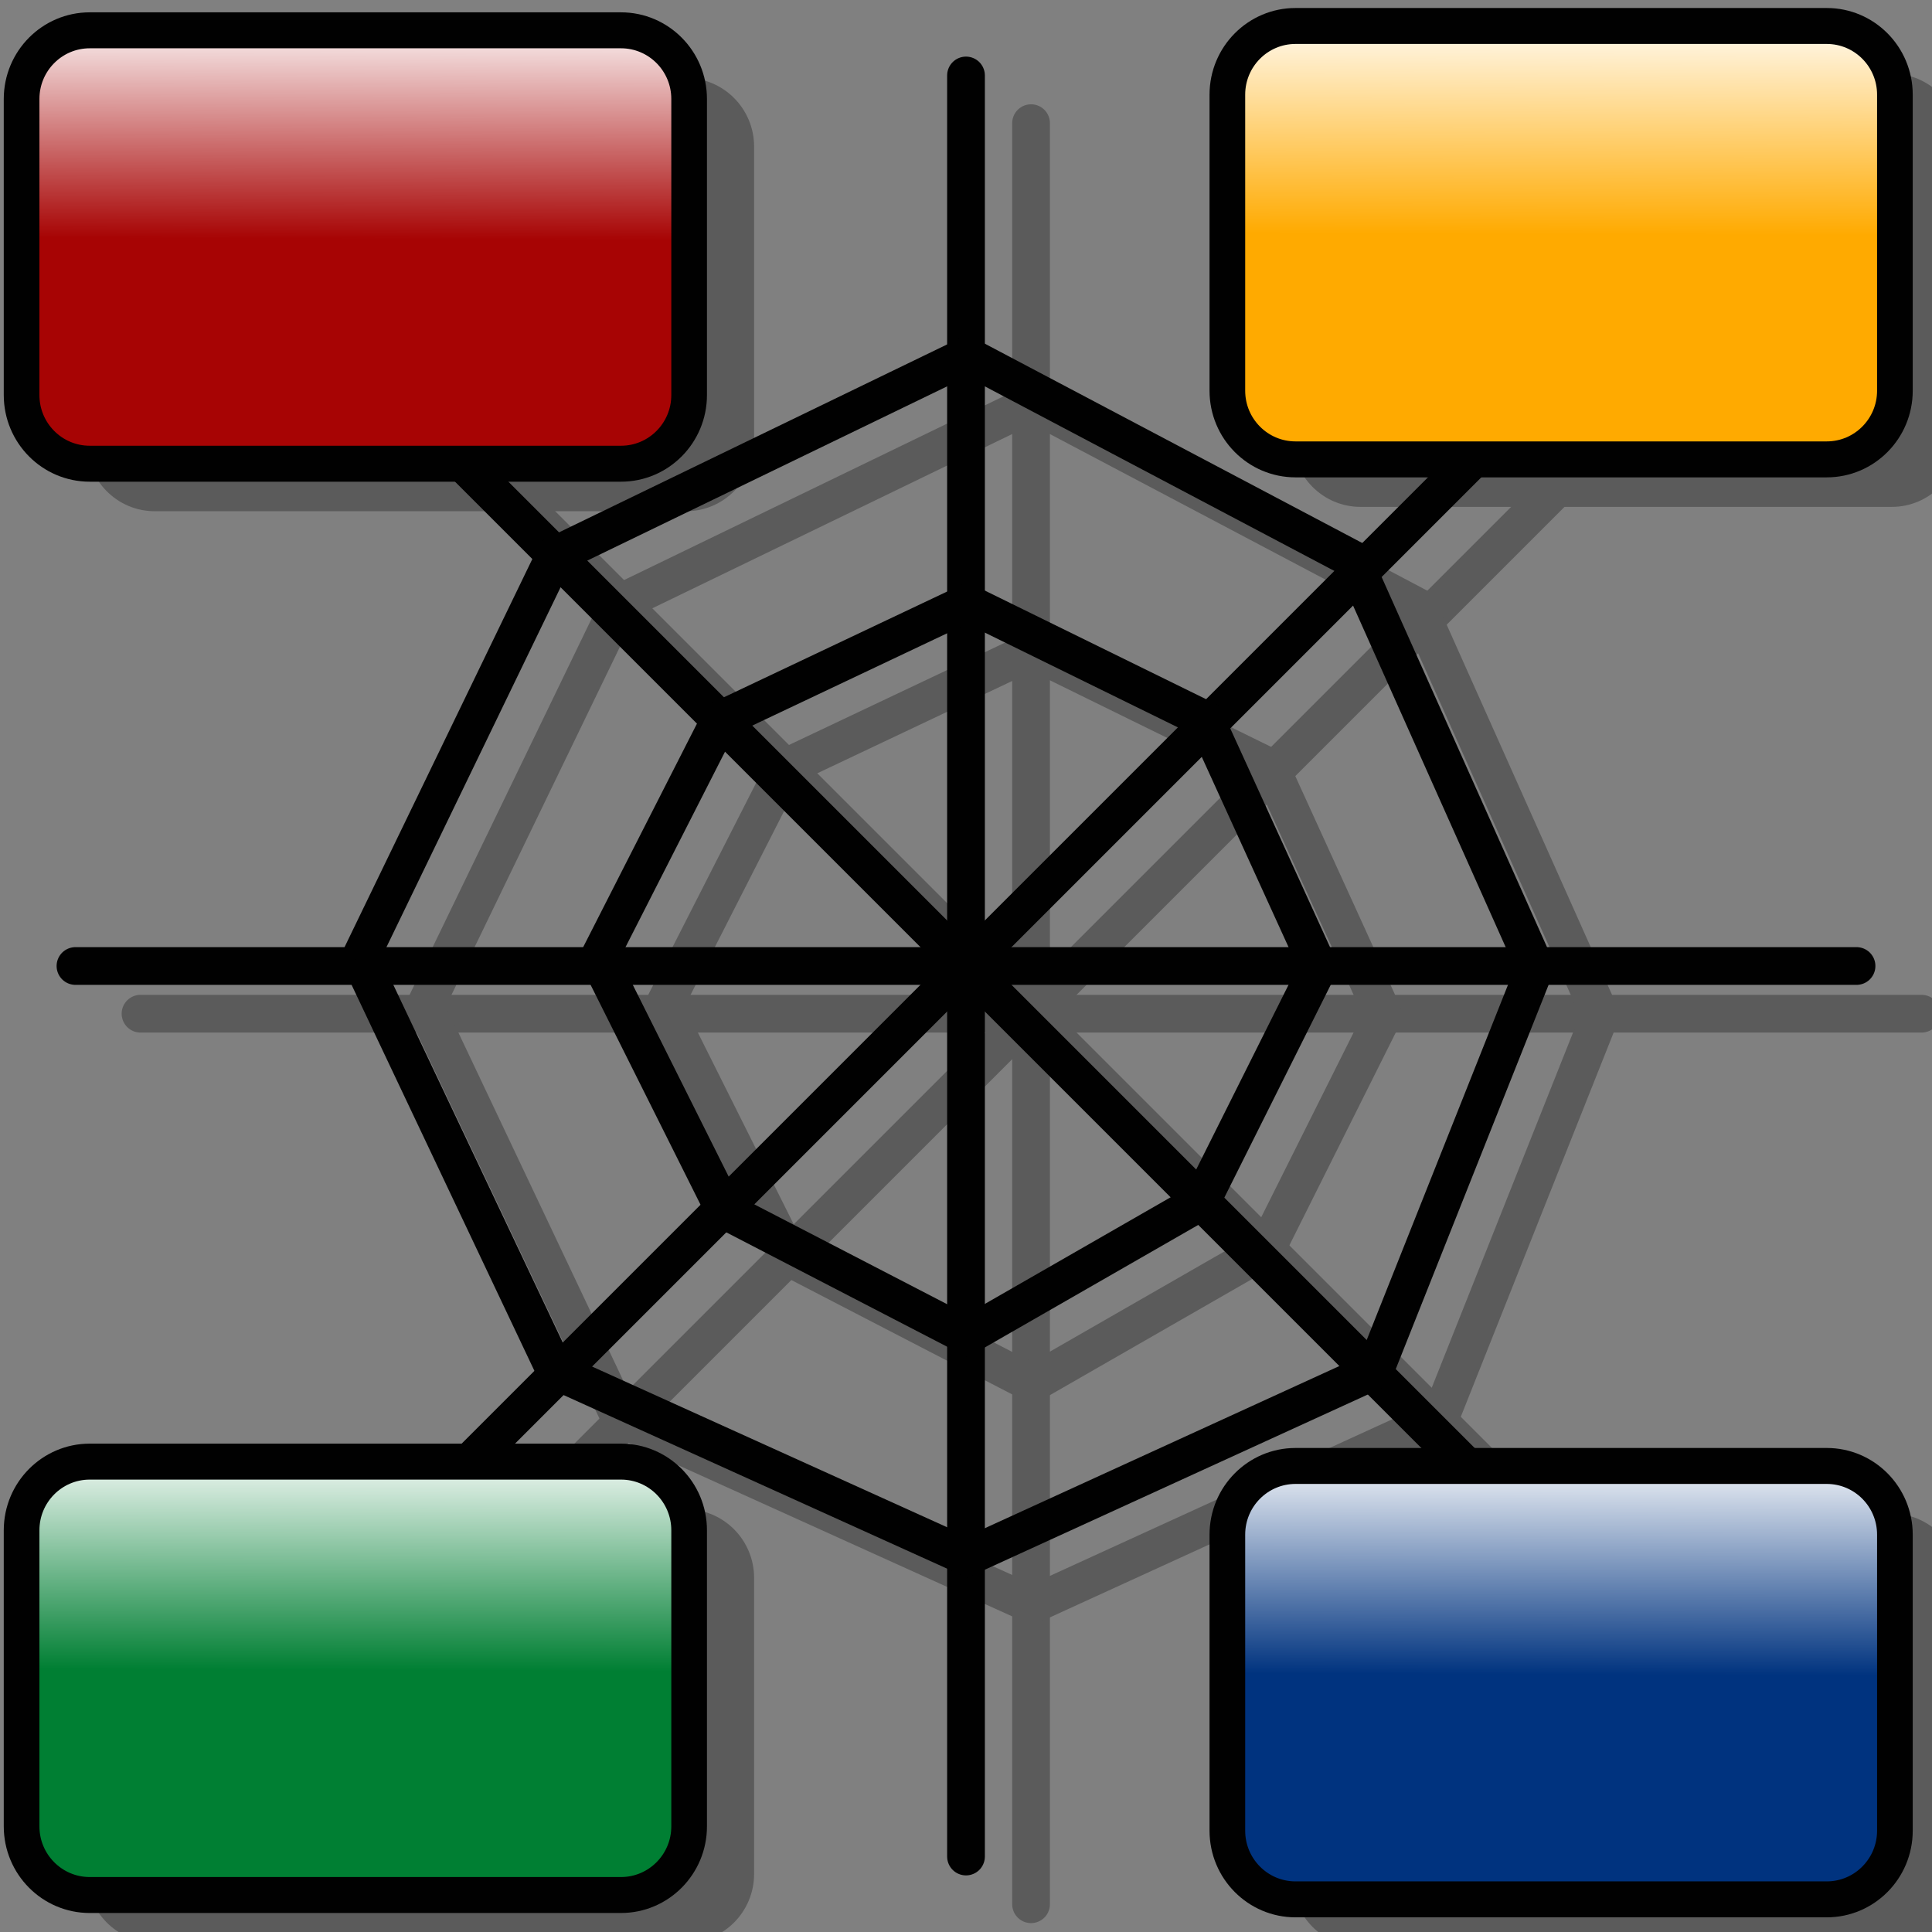 <?xml version="1.0" encoding="UTF-8" standalone="yes"?>
<svg width="512" height="512" color-interpolation="linearRGB">
 <rect width="100%" height="100%" fill="#808080" stroke="none"/>
 <g>
  <path style="fill:none; stroke:#5b5b5b; stroke-width:10; stroke-linecap:round"
        d="M37.24 268.64h472"
  />
  <path style="fill:none; stroke:#5b5b5b; stroke-width:10; stroke-linecap:round"
        d="M273.24 32.64v472"
  />
  <path style="fill:none; stroke:#5b5b5b; stroke-width:10; stroke-linecap:round"
        d="M440.11 101.76l-333.75 333.75"
  />
  <path style="fill:none; stroke:#5b5b5b; stroke-width:10; stroke-linecap:round"
        d="M440.11 435.52l-333.75 -333.75"
  />
  <path style="fill:none; stroke:#5b5b5b; stroke-width:10; stroke-linecap:round"
        d="M175.86 266.66l32.18 -63.21l65.51 -31.03l63.21 31.03l29.88 65.51l-31.03 62.06l-62.06 35.63l-64.36 -33.33l-33.33 -66.66z"
  />
  <path style="fill:none; stroke:#5b5b5b; stroke-width:10; stroke-linecap:round"
        d="M112.64 266.66l51.72 -106.89l109.19 -52.87l102.29 54.02l48.27 108.04l-42.52 106.89l-108.04 49.42l-109.19 -49.42l-51.72 -109.19z"
  />
  <path style="fill:#5b5b5b"
        d="M22.97 38.87c0 10.05 0 68.35 0 78.41c0 10.05 8.08 18.2 18.05 18.2c9.97 0 130.81 0 140.78 0c9.97 0 18.05 -8.14 18.05 -18.2c0 -10.05 0 -68.35 0 -78.41c0 -10.05 -8.08 -18.2 -18.05 -18.2c-9.97 0 -130.81 0 -140.78 0c-9.97 0 -18.05 8.14 -18.05 18.2z"
  />
  <path style="fill:#5b5b5b"
        d="M342.51 419.33c0 10.05 0 68.35 0 78.41c0 10.05 8.08 18.2 18.05 18.2c9.97 0 130.81 0 140.78 0c9.97 0 18.05 -8.14 18.05 -18.2c0 -10.05 0 -68.35 0 -78.41c0 -10.05 -8.08 -18.2 -18.05 -18.2c-9.97 0 -130.81 0 -140.78 0c-9.97 0 -18.05 8.14 -18.05 18.2z"
  />
  <path style="fill:#5b5b5b"
        d="M22.97 418.18c0 10.05 0 68.35 0 78.41c0 10.05 8.08 18.2 18.05 18.2c9.97 0 130.81 0 140.78 0c9.97 0 18.05 -8.14 18.05 -18.2c0 -10.05 0 -68.35 0 -78.41c0 -10.05 -8.08 -18.2 -18.05 -18.2c-9.97 0 -130.81 0 -140.78 0c-9.97 0 -18.05 8.14 -18.05 18.2z"
  />
  <path style="fill:#5b5b5b"
        d="M342.51 37.72c0 10.05 0 68.35 0 78.41c0 10.05 8.08 18.2 18.05 18.2c9.97 0 130.81 0 140.78 0c9.97 0 18.05 -8.14 18.05 -18.2c0 -10.05 0 -68.35 0 -78.41c0 -10.05 -8.08 -18.2 -18.05 -18.2c-9.97 0 -130.81 0 -140.78 0c-9.97 0 -18.05 8.14 -18.05 18.2z"
  />
  <path style="fill:none; stroke:#010101; stroke-width:10; stroke-linecap:round"
        d="M20 256h472"
  />
  <path style="fill:none; stroke:#010101; stroke-width:10; stroke-linecap:round"
        d="M256 20v472"
  />
  <path style="fill:none; stroke:#010101; stroke-width:10; stroke-linecap:round"
        d="M422.87 89.12l-333.75 333.75"
  />
  <path style="fill:none; stroke:#010101; stroke-width:10; stroke-linecap:round"
        d="M422.87 422.87l-333.75 -333.75"
  />
  <path style="fill:none; stroke:#010101; stroke-width:10; stroke-linecap:round"
        d="M158.62 254.02l32.18 -63.21l65.51 -31.03l63.21 31.03l29.88 65.51l-31.03 62.06l-62.06 35.63l-64.36 -33.33l-33.33 -66.66z"
  />
  <path style="fill:none; stroke:#010101; stroke-width:10; stroke-linecap:round"
        d="M95.4 254.02l51.72 -106.89l109.19 -52.87l102.29 54.02l48.27 108.04l-42.52 106.89l-108.04 49.42l-109.19 -49.42l-51.72 -109.19z"
  />
  <linearGradient id="gradient0" gradientUnits="userSpaceOnUse" x1="1.15" y1="124.45" x2="1.59" y2="3.44">
   <stop offset="0.508" stop-color="#a70404"/>
   <stop offset="1" stop-color="#ffffff"/>
  </linearGradient>
  <path style="fill:url(#gradient0)"
        d="M5.73 26.23c0 10.05 0 68.35 0 78.41c0 10.05 8.08 18.2 18.05 18.2c9.97 0 130.81 0 140.78 0c9.97 0 18.05 -8.14 18.05 -18.2c0 -10.05 0 -68.35 0 -78.41c0 -10.05 -8.08 -18.2 -18.05 -18.2c-9.97 0 -130.81 0 -140.78 0c-9.97 0 -18.05 8.14 -18.05 18.2z"
  />
  <path style="fill:none; stroke:#010101; stroke-width:10"
        d="M2.29 21.4c0 10.55 0 71.76 0 82.32c0 10.55 8.55 19.1 19.11 19.1c10.55 0 138.43 0 148.98 0c10.55 0 19.11 -8.55 19.11 -19.1c0 -10.55 0 -71.76 0 -82.32c0 -10.55 -8.55 -19.1 -19.11 -19.1c-10.55 0 -138.43 0 -148.98 0c-10.55 0 -19.11 8.55 -19.11 19.1z"
        transform="matrix(0.945,0,0,0.953,3.558,5.842)"
  />
  <linearGradient id="gradient1" gradientUnits="userSpaceOnUse" x1="320.69" y1="504.91" x2="321.13" y2="383.9">
   <stop offset="0.508" stop-color="#00337f"/>
   <stop offset="1" stop-color="#ffffff"/>
  </linearGradient>
  <path style="fill:url(#gradient1)"
        d="M325.27 406.69c0 10.05 0 68.35 0 78.41c0 10.05 8.08 18.2 18.05 18.2c9.97 0 130.81 0 140.78 0c9.97 0 18.05 -8.14 18.05 -18.2c0 -10.05 0 -68.35 0 -78.41c0 -10.05 -8.08 -18.2 -18.05 -18.2c-9.97 0 -130.81 0 -140.78 0c-9.97 0 -18.05 8.14 -18.05 18.2z"
  />
  <path style="fill:none; stroke:#010101; stroke-width:10"
        d="M2.29 21.4c0 10.55 0 71.76 0 82.32c0 10.55 8.55 19.1 19.11 19.1c10.55 0 138.43 0 148.98 0c10.55 0 19.11 -8.55 19.11 -19.1c0 -10.55 0 -71.76 0 -82.32c0 -10.55 -8.55 -19.1 -19.11 -19.1c-10.55 0 -138.43 0 -148.98 0c-10.55 0 -19.11 8.55 -19.11 19.1z"
        transform="matrix(0.945,0,0,0.953,323.099,386.302)"
  />
  <linearGradient id="gradient2" gradientUnits="userSpaceOnUse" x1="1.15" y1="503.76" x2="1.59" y2="382.75">
   <stop offset="0.508" stop-color="#007f33"/>
   <stop offset="1" stop-color="#ffffff"/>
  </linearGradient>
  <path style="fill:url(#gradient2)"
        d="M5.73 405.54c0 10.05 0 68.35 0 78.41c0 10.05 8.08 18.2 18.05 18.2c9.97 0 130.81 0 140.78 0c9.97 0 18.05 -8.14 18.05 -18.2c0 -10.05 0 -68.35 0 -78.41c0 -10.05 -8.08 -18.2 -18.05 -18.2c-9.97 0 -130.81 0 -140.78 0c-9.97 0 -18.05 8.14 -18.05 18.2z"
  />
  <path style="fill:none; stroke:#010101; stroke-width:10"
        d="M2.29 21.4c0 10.55 0 71.76 0 82.32c0 10.55 8.55 19.1 19.11 19.1c10.55 0 138.43 0 148.98 0c10.55 0 19.11 -8.55 19.11 -19.1c0 -10.55 0 -71.76 0 -82.32c0 -10.55 -8.55 -19.1 -19.11 -19.1c-10.55 0 -138.43 0 -148.98 0c-10.55 0 -19.11 8.55 -19.11 19.1z"
        transform="matrix(0.945,0,0,0.953,3.558,385.152)"
  />
  <linearGradient id="gradient3" gradientUnits="userSpaceOnUse" x1="320.69" y1="123.3" x2="321.13" y2="2.29">
   <stop offset="0.508" stop-color="#ffaa00"/>
   <stop offset="1" stop-color="#ffffff"/>
  </linearGradient>
  <path style="fill:url(#gradient3)"
        d="M325.27 25.08c0 10.05 0 68.35 0 78.41c0 10.05 8.08 18.2 18.05 18.2c9.97 0 130.81 0 140.78 0c9.97 0 18.05 -8.14 18.05 -18.2c0 -10.05 0 -68.35 0 -78.41c0 -10.05 -8.08 -18.2 -18.05 -18.2c-9.97 0 -130.81 0 -140.78 0c-9.97 0 -18.05 8.14 -18.05 18.2z"
  />
  <path style="fill:none; stroke:#010101; stroke-width:10"
        d="M2.29 21.4c0 10.55 0 71.76 0 82.32c0 10.55 8.55 19.1 19.11 19.1c10.55 0 138.43 0 148.98 0c10.55 0 19.11 -8.55 19.11 -19.1c0 -10.55 0 -71.76 0 -82.32c0 -10.55 -8.55 -19.1 -19.11 -19.1c-10.55 0 -138.43 0 -148.98 0c-10.55 0 -19.11 8.55 -19.11 19.1z"
        transform="matrix(0.945,0,0,0.953,323.099,4.693)"
  />
 </g>
</svg>
